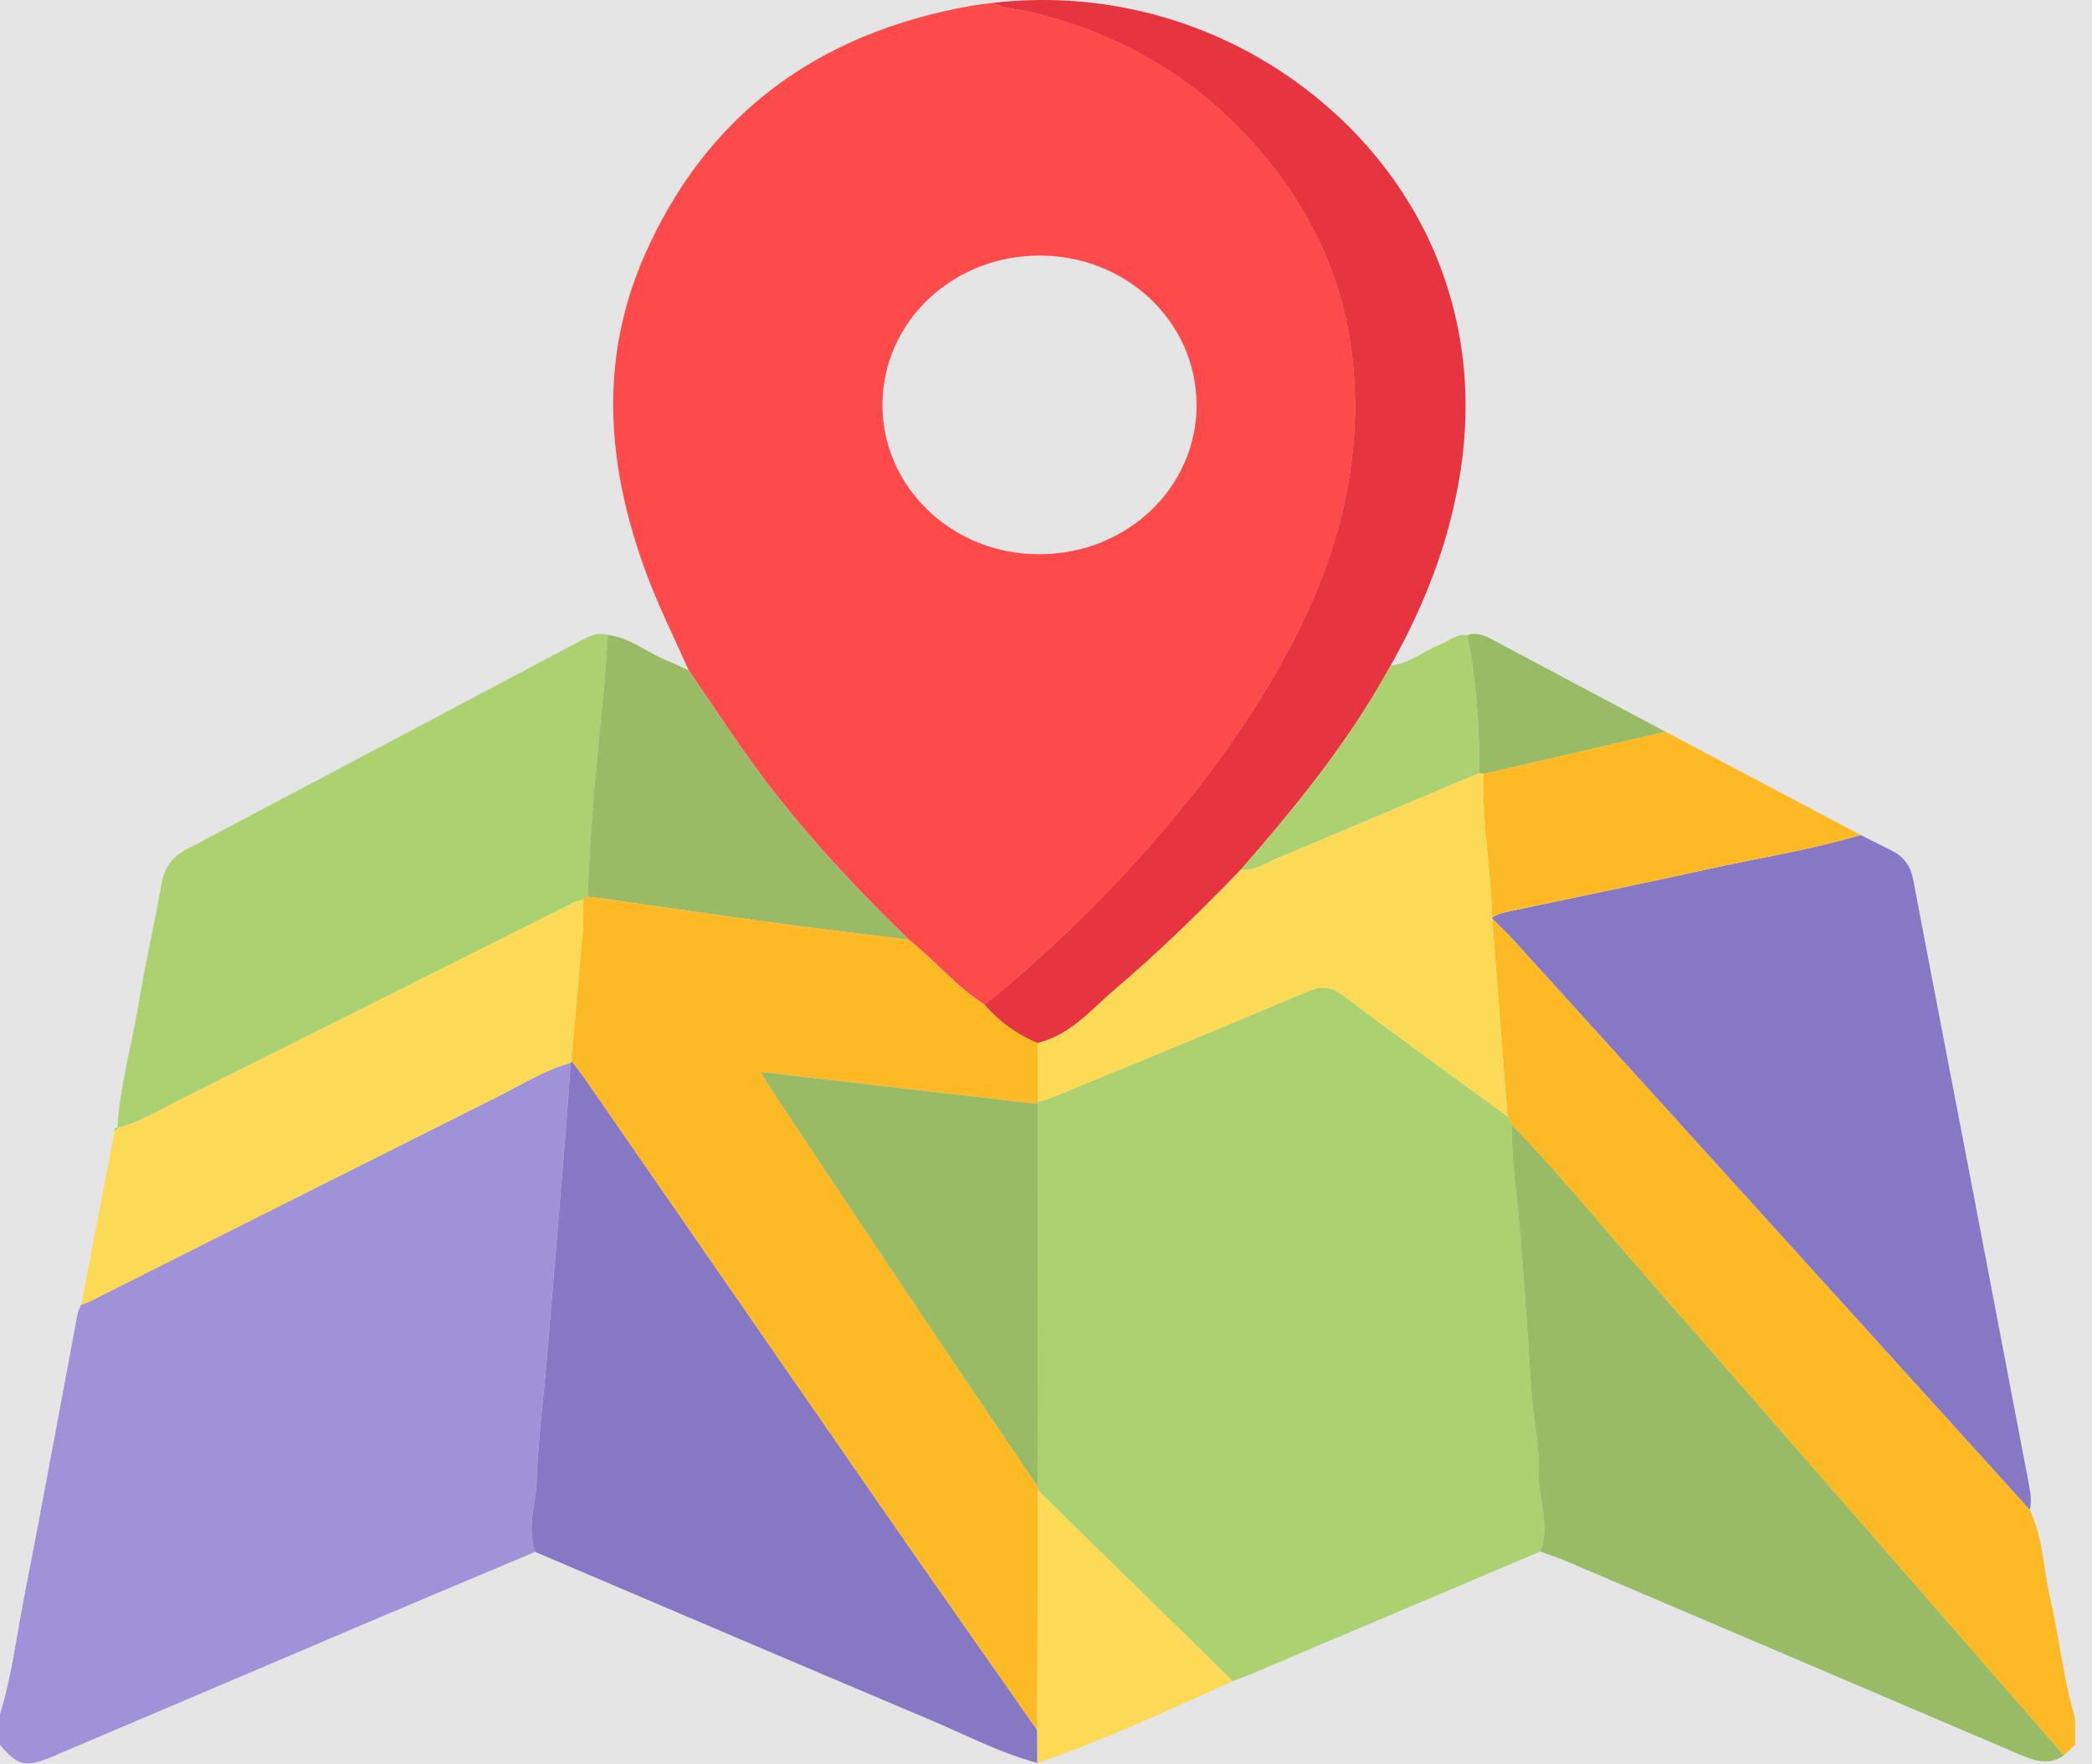 <svg width="51" height="43" viewBox="0 0 51 43" fill="none" xmlns="http://www.w3.org/2000/svg">
<rect width="51" height="43" fill="#E5E5E5"/>
<g id="footer-work 1">
<g id="footer-location 1">
<g id="Group">
<g id="Group_2">
<path id="Vector" fill-rule="evenodd" clip-rule="evenodd" d="M13.046 37.832C11.65 38.419 10.254 39.005 8.861 39.597C6.329 40.672 3.798 41.755 1.265 42.828C0.626 43.099 0.428 43.044 0 42.538C0 42.286 0 42.036 0 41.786C0.287 40.867 0.398 39.914 0.582 38.974C1.035 36.66 1.456 34.34 1.892 32.023C1.906 31.948 1.951 31.878 1.98 31.805C2.056 31.776 2.135 31.752 2.207 31.717C5.521 30.052 8.835 28.383 12.152 26.723C12.729 26.434 13.277 26.086 13.912 25.908C13.879 26.359 13.851 26.811 13.815 27.26C13.657 29.189 13.498 31.117 13.336 33.045C13.251 34.056 13.117 35.064 13.082 36.076C13.063 36.661 12.838 37.244 13.046 37.832Z" fill="#9F92D8"/>
<path id="Vector_2" fill-rule="evenodd" clip-rule="evenodd" d="M50.588 42.538C50.497 42.624 50.406 42.71 50.315 42.795C46.853 38.827 43.395 34.856 39.926 30.894C38.909 29.732 37.937 28.533 36.855 27.425C36.82 27.356 36.787 27.288 36.751 27.221C36.627 25.609 36.501 23.998 36.377 22.388C36.557 22.57 36.743 22.746 36.914 22.934C41.106 27.557 45.295 32.181 49.484 36.806C49.81 37.495 49.815 38.251 49.984 38.974C50.21 39.939 50.298 40.928 50.587 41.882C50.588 42.099 50.588 42.319 50.588 42.538Z" fill="#FDBA24"/>
<path id="Vector_3" fill-rule="evenodd" clip-rule="evenodd" d="M49.485 36.805C45.296 32.181 41.107 27.556 36.915 22.933C36.744 22.745 36.557 22.569 36.378 22.387L36.377 22.363C36.465 22.324 36.55 22.269 36.643 22.249C38.291 21.899 39.944 21.564 41.589 21.2C42.846 20.921 44.125 20.723 45.36 20.357C45.606 20.48 45.851 20.606 46.099 20.727C46.415 20.88 46.581 21.118 46.643 21.454C47.128 24.012 47.624 26.568 48.114 29.126C48.562 31.47 49.007 33.813 49.456 36.157C49.498 36.37 49.534 36.585 49.485 36.805Z" fill="#8678C5"/>
<path id="Vector_4" fill-rule="evenodd" clip-rule="evenodd" d="M2.861 27.499C2.921 26.466 3.216 25.469 3.383 24.451C3.543 23.478 3.767 22.516 3.938 21.543C4.006 21.155 4.192 20.893 4.555 20.701C7.776 19.002 10.993 17.295 14.21 15.59C14.4 15.489 14.596 15.409 14.82 15.479C14.784 15.961 14.76 16.442 14.711 16.922C14.543 18.563 14.383 20.204 14.328 21.853C14.292 21.877 14.257 21.901 14.221 21.925C14.129 21.956 14.031 21.977 13.946 22.02C10.81 23.592 7.677 25.168 4.537 26.733C3.988 27.007 3.466 27.338 2.861 27.499Z" fill="#ABD171"/>
<g id="pin">
<path id="Vector_5" fill-rule="evenodd" clip-rule="evenodd" d="M16.789 16.341C16.441 15.552 16.052 14.777 15.754 13.973C14.804 11.403 14.581 8.8 15.71 6.232C17.199 2.845 19.876 0.812 23.68 0.141C23.857 0.11 24.037 0.093 24.215 0.069C24.492 0.219 24.811 0.215 25.109 0.287C27.288 0.814 29.111 1.868 30.575 3.509C31.968 5.071 32.792 6.863 32.988 8.885C33.215 11.242 32.639 13.475 31.55 15.589C30.599 17.434 29.372 19.102 27.984 20.675C26.767 22.055 25.442 23.326 24.002 24.492C23.308 24.048 22.797 23.41 22.157 22.908C20.695 21.488 19.318 20 18.156 18.342C17.691 17.68 17.244 17.008 16.789 16.341ZM29.171 9.858C29.16 7.84 27.458 6.229 25.34 6.23C23.222 6.23 21.521 7.845 21.513 9.862C21.505 11.89 23.239 13.532 25.369 13.512C27.493 13.493 29.18 11.871 29.171 9.858Z" fill="#FE4A4A"/>
<path id="Vector_6" fill-rule="evenodd" clip-rule="evenodd" d="M24 24.494C25.44 23.327 26.764 22.056 27.982 20.676C29.369 19.103 30.597 17.434 31.548 15.59C32.636 13.476 33.213 11.243 32.986 8.886C32.791 6.865 31.966 5.072 30.573 3.51C29.11 1.869 27.286 0.815 25.107 0.288C24.809 0.216 24.49 0.22 24.212 0.07C29.277 -0.512 33.785 2.614 35.207 6.763C35.891 8.755 35.867 10.75 35.34 12.757C35.022 13.969 34.522 15.118 33.905 16.221C33.811 16.385 33.719 16.551 33.624 16.714C32.677 18.33 31.488 19.782 30.25 21.2C29.271 22.214 28.261 23.202 27.182 24.118C26.604 24.609 26.106 25.231 25.294 25.427C24.782 25.216 24.354 24.901 24 24.494Z" fill="#E63540"/>
</g>
<path id="Vector_7" fill-rule="evenodd" clip-rule="evenodd" d="M2.861 27.499C3.467 27.338 3.988 27.007 4.536 26.734C7.676 25.169 10.809 23.592 13.945 22.021C14.03 21.977 14.128 21.958 14.22 21.927C14.218 22.176 14.232 22.426 14.212 22.673C14.124 23.736 14.026 24.8 13.931 25.862L13.937 25.891L13.913 25.91C13.278 26.088 12.73 26.436 12.153 26.725C8.836 28.385 5.522 30.053 2.208 31.718C2.136 31.754 2.057 31.778 1.981 31.807C2.252 30.399 2.523 28.992 2.793 27.584C2.818 27.555 2.842 27.524 2.866 27.494L2.861 27.499Z" fill="#FCDA56"/>
<path id="Vector_8" fill-rule="evenodd" clip-rule="evenodd" d="M14.327 21.853C14.382 20.204 14.543 18.563 14.71 16.922C14.759 16.442 14.784 15.961 14.819 15.479C15.369 15.544 15.773 15.911 16.261 16.105C16.44 16.176 16.613 16.262 16.788 16.342C17.242 17.009 17.69 17.681 18.154 18.342C19.316 20 20.693 21.488 22.155 22.908C21.099 22.776 20.043 22.655 18.99 22.512C17.435 22.3 15.881 22.074 14.327 21.853Z" fill="#99BB66"/>
<path id="Vector_9" fill-rule="evenodd" clip-rule="evenodd" d="M45.359 20.355C44.124 20.722 42.846 20.92 41.588 21.198C39.942 21.562 38.29 21.897 36.642 22.247C36.549 22.267 36.464 22.322 36.376 22.361C36.348 21.193 36.124 20.036 36.16 18.866C37.641 18.523 39.12 18.179 40.6 17.837C42.187 18.677 43.773 19.516 45.359 20.355Z" fill="#FDBA24"/>
<path id="Vector_10" fill-rule="evenodd" clip-rule="evenodd" d="M30.25 21.199C31.488 19.78 32.677 18.329 33.624 16.713C33.72 16.55 33.812 16.384 33.905 16.22C34.362 16.181 34.695 15.876 35.098 15.719C35.319 15.633 35.5 15.444 35.77 15.485C35.989 16.595 36.07 17.715 36.064 18.843C34.418 19.539 32.773 20.238 31.125 20.928C30.845 21.047 30.586 21.238 30.25 21.199Z" fill="#ABD171"/>
<path id="Vector_11" fill-rule="evenodd" clip-rule="evenodd" d="M36.064 18.843C36.07 17.715 35.989 16.595 35.77 15.485C35.993 15.405 36.186 15.489 36.375 15.589C37.784 16.338 39.192 17.088 40.601 17.838C39.121 18.18 37.642 18.523 36.161 18.866C36.129 18.859 36.096 18.851 36.064 18.843Z" fill="#99BB66"/>
<path id="Vector_12" fill-rule="evenodd" clip-rule="evenodd" d="M2.866 27.494C2.842 27.524 2.818 27.554 2.793 27.584C2.795 27.537 2.795 27.489 2.866 27.494Z" fill="#4CE066"/>
<path id="Vector_13" fill-rule="evenodd" clip-rule="evenodd" d="M36.752 27.22C36.787 27.287 36.82 27.355 36.856 27.424C36.847 28.234 36.964 29.036 37.04 29.841C37.171 31.265 37.243 32.696 37.352 34.122C37.397 34.71 37.541 35.299 37.514 35.882C37.487 36.533 37.808 37.174 37.55 37.823C35.218 38.812 32.885 39.8 30.552 40.787C30.388 40.856 30.22 40.919 30.055 40.985C28.471 39.433 26.886 37.881 25.302 36.329C25.296 36.299 25.294 36.268 25.295 36.237C25.298 33.129 25.302 30.02 25.305 26.913C25.303 26.892 25.302 26.874 25.303 26.854C25.413 26.824 25.528 26.806 25.63 26.763C27.709 25.906 29.79 25.056 31.86 24.177C32.206 24.031 32.435 24.036 32.74 24.265C34.064 25.266 35.413 26.238 36.752 27.22Z" fill="#ABD171"/>
<path id="Vector_14" fill-rule="evenodd" clip-rule="evenodd" d="M13.046 37.832C12.838 37.245 13.063 36.661 13.083 36.079C13.119 35.066 13.252 34.057 13.337 33.048C13.5 31.12 13.658 29.192 13.816 27.263C13.852 26.812 13.88 26.361 13.913 25.91L13.937 25.892L13.931 25.863C14.036 26.003 14.146 26.137 14.246 26.28C16.683 29.8 19.115 33.323 21.556 36.842C22.793 38.627 24.044 40.401 25.287 42.179C25.288 42.446 25.289 42.713 25.29 42.978C24.369 42.731 23.534 42.289 22.666 41.922C19.454 40.567 16.251 39.197 13.046 37.832Z" fill="#8678C5"/>
<path id="Vector_15" fill-rule="evenodd" clip-rule="evenodd" d="M37.549 37.822C37.807 37.173 37.485 36.532 37.513 35.88C37.538 35.298 37.396 34.709 37.351 34.121C37.243 32.694 37.17 31.264 37.039 29.84C36.964 29.035 36.847 28.233 36.855 27.423C37.937 28.532 38.909 29.73 39.926 30.892C43.395 34.855 46.853 38.825 50.315 42.794C49.935 43.054 49.572 42.916 49.201 42.757C45.547 41.196 41.889 39.636 38.233 38.079C38.01 37.985 37.777 37.908 37.549 37.822Z" fill="#99BB66"/>
<path id="Vector_16" fill-rule="evenodd" clip-rule="evenodd" d="M25.29 42.977C25.289 42.712 25.288 42.445 25.287 42.178C25.292 40.229 25.296 38.279 25.301 36.329C26.885 37.881 28.47 39.433 30.053 40.985C28.483 41.688 26.928 42.421 25.29 42.977Z" fill="#FCDA56"/>
<path id="Vector_17" fill-rule="evenodd" clip-rule="evenodd" d="M36.752 27.22C35.413 26.238 34.064 25.267 32.739 24.267C32.434 24.038 32.206 24.032 31.86 24.179C29.789 25.057 27.707 25.908 25.629 26.765C25.526 26.808 25.412 26.826 25.302 26.856C25.299 26.38 25.296 25.904 25.294 25.428C26.106 25.232 26.604 24.609 27.182 24.119C28.261 23.203 29.271 22.215 30.25 21.201C30.586 21.24 30.845 21.049 31.125 20.931C32.773 20.24 34.418 19.541 36.064 18.845C36.096 18.853 36.128 18.861 36.161 18.869C36.125 20.04 36.349 21.196 36.377 22.363L36.378 22.388C36.502 23.997 36.628 25.608 36.752 27.22Z" fill="#FCDA56"/>
<path id="Vector_18" fill-rule="evenodd" clip-rule="evenodd" d="M25.294 25.426C25.296 25.902 25.299 26.378 25.302 26.854C25.301 26.874 25.302 26.892 25.304 26.913C23.084 26.655 20.864 26.399 18.54 26.131C18.67 26.344 18.73 26.451 18.799 26.552C19.854 28.137 20.907 29.724 21.968 31.305C23.072 32.952 24.185 34.593 25.294 36.236C25.293 36.267 25.295 36.297 25.301 36.328C25.296 38.278 25.292 40.228 25.287 42.178C24.044 40.399 22.792 38.625 21.556 36.84C19.115 33.322 16.683 29.799 14.246 26.278C14.148 26.136 14.036 26.001 13.931 25.861C14.026 24.799 14.123 23.735 14.212 22.672C14.232 22.424 14.218 22.174 14.22 21.925C14.256 21.901 14.291 21.877 14.327 21.853C15.882 22.074 17.435 22.3 18.99 22.512C20.043 22.655 21.099 22.776 22.155 22.908C22.795 23.41 23.306 24.049 24 24.493C24.354 24.901 24.782 25.216 25.294 25.426Z" fill="#FDBA24"/>
<path id="Vector_19" fill-rule="evenodd" clip-rule="evenodd" d="M25.294 36.237C24.185 34.594 23.072 32.953 21.968 31.306C20.907 29.725 19.854 28.139 18.799 26.553C18.73 26.451 18.67 26.344 18.54 26.132C20.864 26.399 23.084 26.656 25.304 26.913C25.3 30.02 25.297 33.129 25.294 36.237Z" fill="#99BB66"/>
</g>
</g>
</g>
</g>
</svg>
